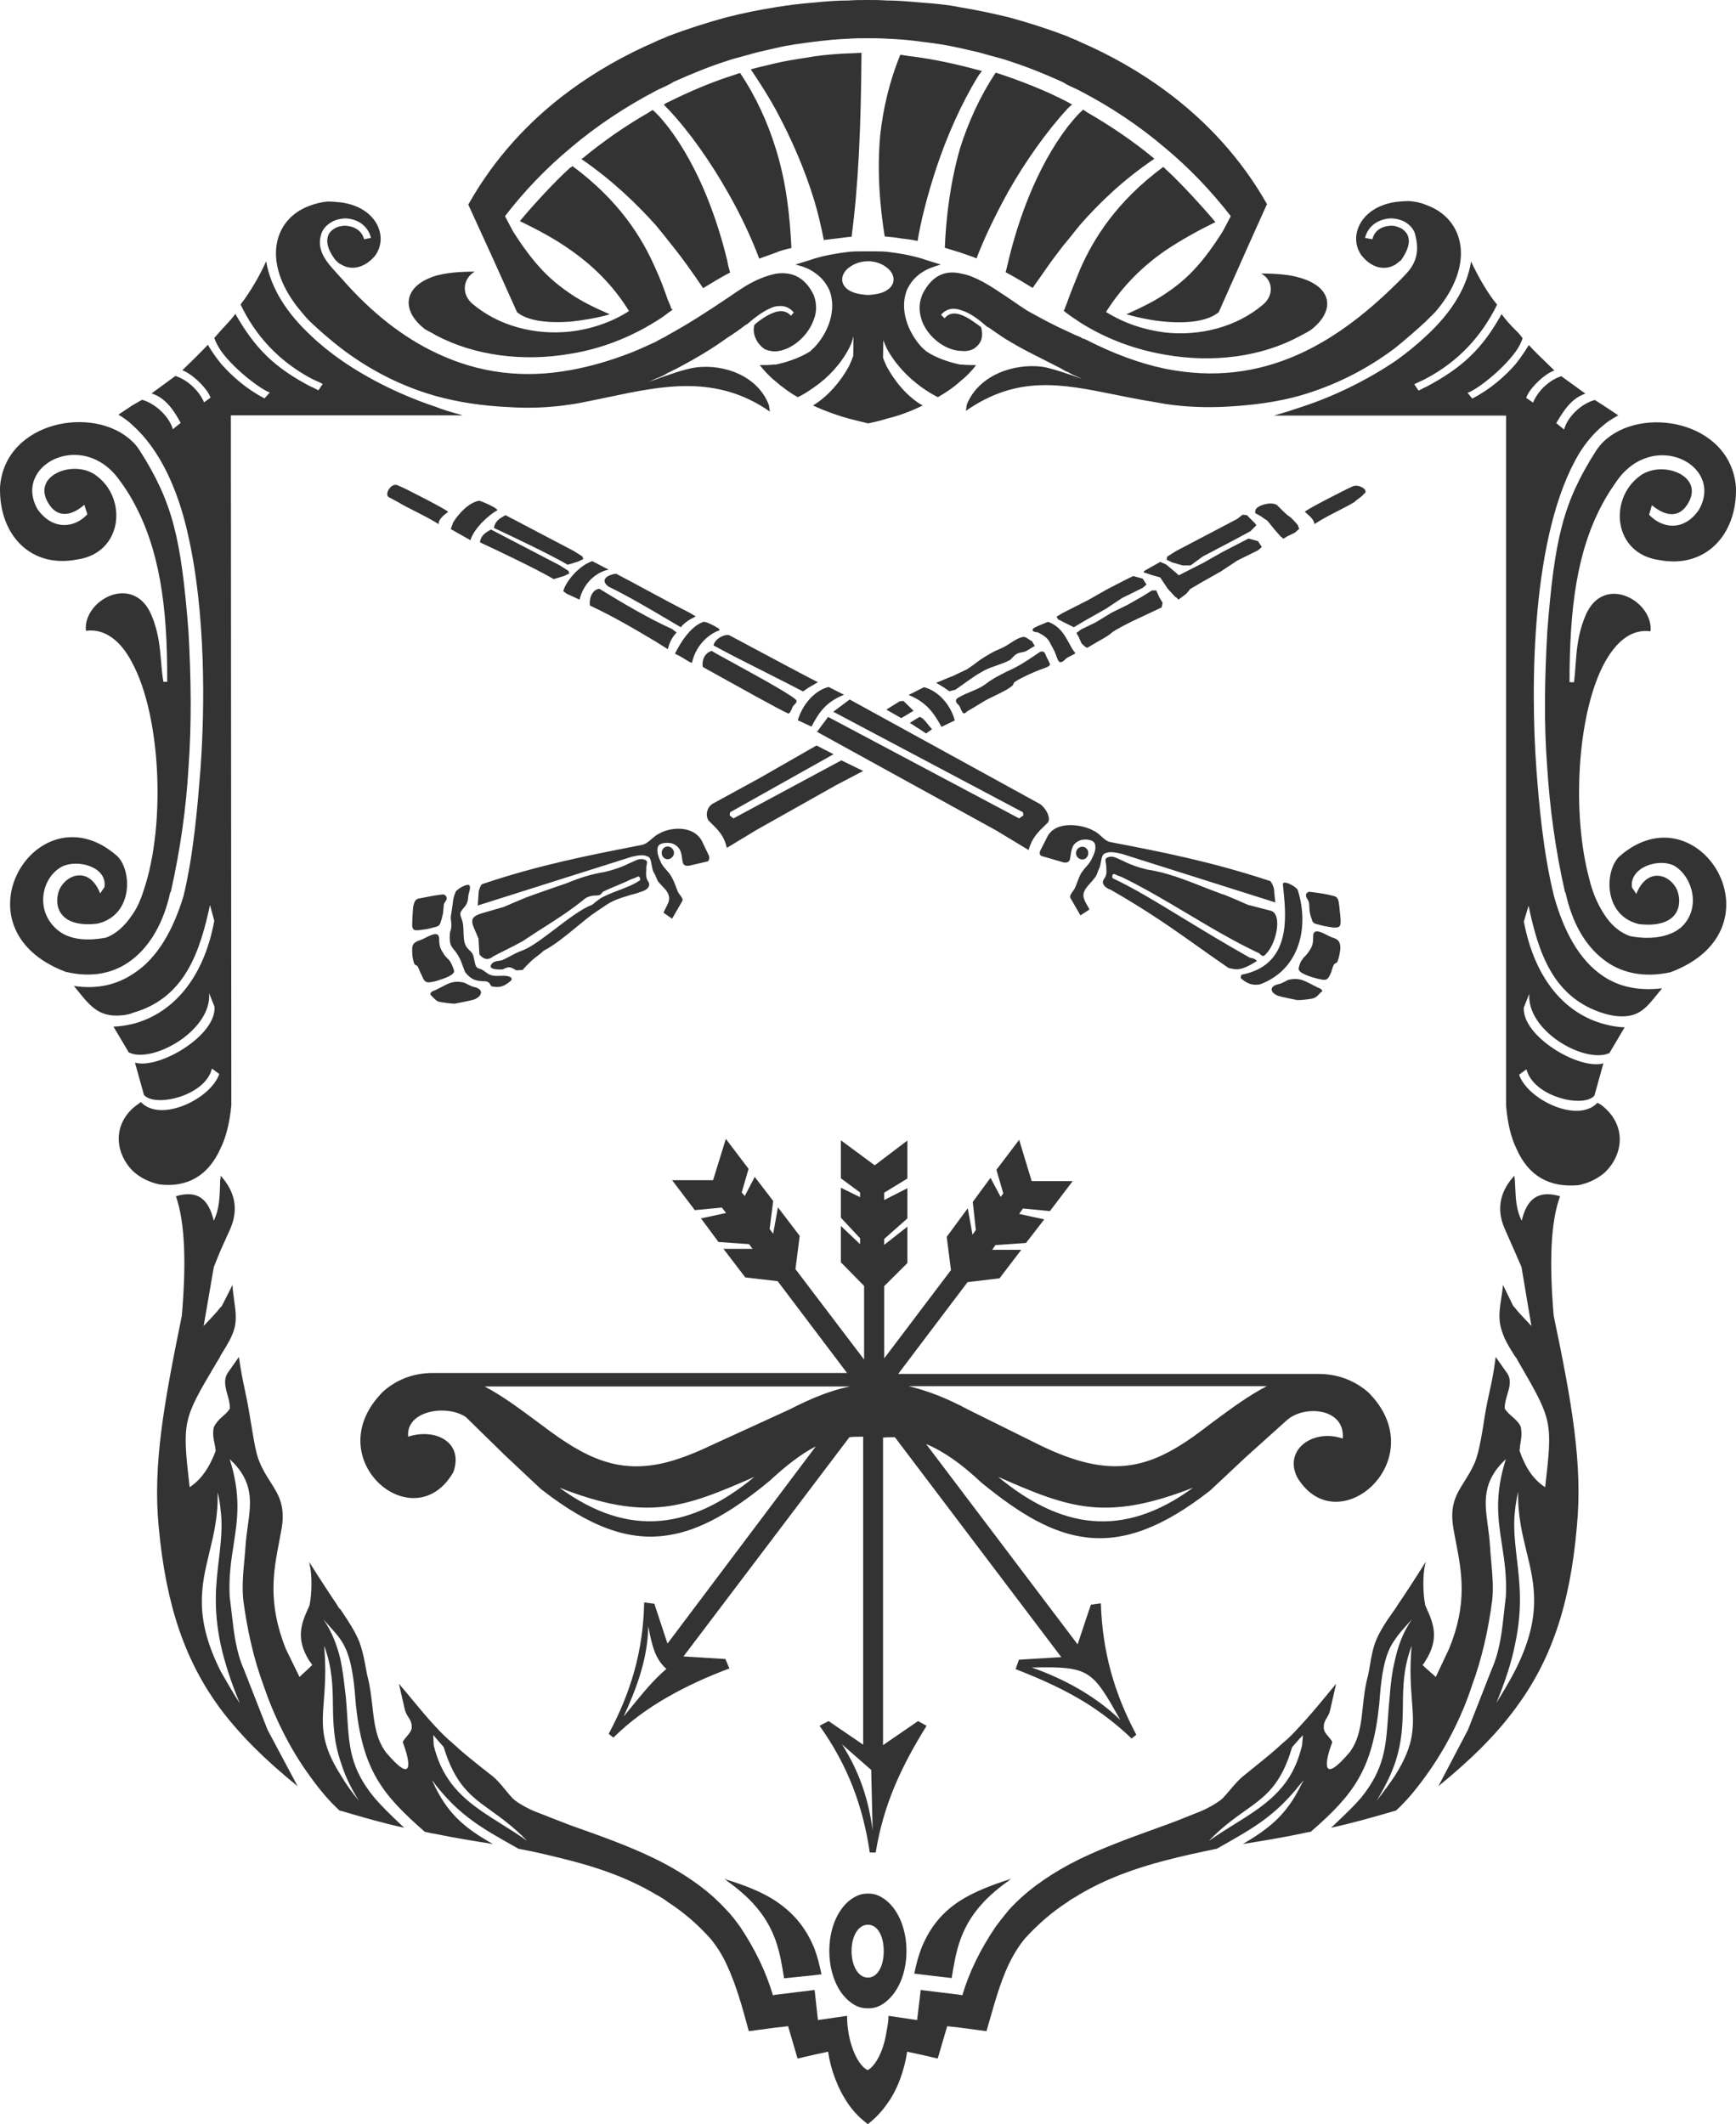 <svg width="76" height="93" viewBox="0 0 76 93" fill="none" xmlns="http://www.w3.org/2000/svg">
<path fill-rule="evenodd" clip-rule="evenodd" d="M49.042 75.301C47.965 74.257 46.566 73.493 45.166 73.007C47.685 72.956 47.809 73.09 49.042 75.301ZM59.893 60.95C59.24 60.392 58.494 60.154 57.717 60.154H57.696H57.654H39.321L42.358 56.135L43.757 55.969L44.71 54.719H43.436L43.581 54.513L44.918 54.42L45.716 53.386L44.617 53.149L44.783 52.911L45.964 53.025L46.959 51.713H45.166L44.617 49.904L43.622 51.217L43.923 52.25L43.809 52.405L43.363 51.568L42.586 52.622L42.721 53.851L42.575 54.058L42.368 52.901L41.446 54.151L41.632 55.608L38.71 59.472V56.31L39.725 55.298V53.707L38.71 54.502V54.244L39.725 53.345V52.023L38.71 52.539V52.219L39.725 51.599V49.935L38.295 51.02L36.813 49.925V51.589L37.653 52.209V52.415L36.813 52.002V53.314L37.653 54.213V54.471L36.813 53.676V55.267L37.829 56.3V59.524L34.824 55.566L35.01 54.11L34.057 52.859L33.849 54.017L33.694 53.81L33.849 52.581L33.041 51.527L32.606 52.364L32.471 52.209L32.772 51.175L31.777 49.863L31.217 51.671H29.424L30.419 52.983L31.601 52.87L31.787 53.107L30.689 53.345L31.455 54.378L32.792 54.471L32.948 54.678H31.673L32.627 55.928L34.046 56.093L37.083 60.113H19.061C18.263 60.092 17.465 60.319 16.791 60.908C13.837 63.822 18.107 67.48 19.848 64.452C20.315 63.14 19.05 62.51 17.869 62.902C17.755 61.766 19.548 61.466 20.398 62.045L22.097 63.708L23.672 65.186C25.807 66.86 27.528 67.48 29.217 67.221C30.647 67.014 32.067 66.178 33.694 64.835C34.419 64.163 35.072 63.657 35.715 63.326L29.227 71.953L29.206 71.912L28.647 70.218L28.201 70.156C28.16 72.284 27.621 74.092 26.647 75.911L26.854 76.076C27.6 75.342 28.388 74.784 29.196 74.319C30.036 73.834 30.937 73.421 31.932 73.049L31.756 72.635L29.922 72.522L37.187 62.923C37.373 62.902 37.58 62.902 37.788 62.902V76.386L36.275 75.353L35.881 75.559C37.114 77.295 37.777 79.062 38.078 81.108H38.337C38.679 79 39.456 77.347 40.565 75.559L40.192 75.353L38.658 76.406V62.944C38.824 62.923 39 62.923 39.176 62.923L46.462 72.553L44.607 72.666L44.462 73.079C45.581 73.513 46.617 73.978 47.592 74.588C48.265 75.022 48.908 75.508 49.54 76.117L49.747 75.952C48.773 74.123 48.265 72.315 48.193 70.197L47.757 70.259L47.592 70.745L47.177 71.995L40.544 63.223C41.311 63.543 42.078 64.08 42.959 64.907C44.659 66.302 46.099 67.149 47.592 67.314C49.219 67.5 50.908 66.88 52.98 65.258L54.556 63.781L56.349 62.169C57.126 61.497 58.898 61.652 58.784 62.985C57.509 62.541 56.193 63.45 56.784 64.669C58.546 67.635 62.836 63.874 59.893 60.95ZM42.379 61.714L45.55 63.285C46.317 63.657 46.99 63.905 47.612 64.049C49.633 64.514 51.063 63.843 52.929 62.386L53.128 62.238C53.9 61.667 54.666 61.1 55.457 60.691H39.777C40.617 60.888 41.477 61.228 42.379 61.714ZM33.953 83.226C33.352 82.833 32.637 82.554 31.839 82.306C31.829 82.301 31.821 82.296 31.812 82.292C31.786 82.277 31.765 82.265 31.725 82.265C31.766 82.285 31.787 82.306 31.839 82.358C33.041 83.215 33.632 84.052 33.953 84.951C34.14 85.468 34.233 86.026 34.326 86.615L35.642 86.48L35.964 86.439C35.87 86.005 35.777 85.623 35.642 85.282C35.248 84.331 34.678 83.711 33.953 83.226ZM33.953 11.066C34.16 10.973 34.409 10.911 34.647 10.859C34.585 9.547 34.44 8.018 33.953 6.478C33.611 5.383 33.114 4.257 32.398 3.193C32.336 3.213 32.274 3.235 32.212 3.257C32.088 3.301 31.963 3.344 31.839 3.379C30.958 3.678 30.098 4.05 29.248 4.474C29.186 4.495 29.124 4.536 29.061 4.587L29.248 4.773C30.201 5.786 31.103 7.088 31.839 8.379C32.44 9.423 32.917 10.466 33.238 11.324C33.406 11.266 33.579 11.203 33.746 11.141L33.747 11.141C33.817 11.115 33.886 11.09 33.953 11.066ZM18.605 14.413C18.675 14.456 18.748 14.493 18.819 14.531C18.906 14.576 18.992 14.621 19.071 14.672C20.76 15.571 22.895 15.85 24.978 15.488C26.274 15.281 27.548 14.796 28.709 14.072C28.896 13.959 29.082 13.835 29.248 13.7C29.31 13.659 29.383 13.607 29.455 13.546L29.393 13.525C29.352 13.39 29.3 13.267 29.238 13.132L29.234 13.121C29.09 12.711 28.935 12.27 28.699 11.758C28.118 10.425 27.123 8.793 25.051 7.264V7.284C25.037 7.298 25.014 7.312 24.991 7.326C24.979 7.332 24.968 7.339 24.957 7.346C24.305 7.925 23.268 9.061 22.76 9.681C23.527 10.053 24.273 10.446 24.957 10.931C25.952 11.624 26.833 12.481 27.538 13.618C26.792 14.103 25.88 14.413 24.957 14.517C23.424 14.682 21.828 14.279 20.667 13.287C20.201 12.874 20.252 12.213 20.781 11.892C20.066 11.892 19.485 11.954 19.061 12.078C17.599 12.543 17.579 13.628 18.605 14.413ZM5.764 42.031C6.583 41.411 7.174 40.368 7.453 39.066H7.474C7.909 37.123 8.148 35.367 8.251 33.631C8.396 31.637 8.365 29.695 8.251 27.639C7.93 23.557 7.557 21.987 6.117 19.724C6.013 19.569 5.909 19.424 5.774 19.311C4.106 17.72 0.23 18.433 0.002 21.305C-0.06 23.413 1.339 24.89 3.37 24.498C5.37 24.219 5.598 21.832 4.21 20.819C3.215 20.065 1.194 20.861 2.23 22.194C2.769 22.845 3.484 22.287 3.691 22.101L3.826 22.514C3.308 23.092 2.344 23.268 1.65 22.307C0.531 20.365 3.619 18.763 5.225 21.016C5.433 21.295 5.619 21.574 5.785 21.873C6.987 24.002 7.339 26.564 7.319 29.85H7.153C7.102 29.565 7.078 29.274 7.053 28.975C7.001 28.353 6.946 27.693 6.645 26.967C6.438 26.45 6.127 26.171 5.785 26.047C4.831 25.706 3.65 26.647 3.764 27.618C4.603 27.504 5.298 28.073 5.785 29.013C7.06 31.379 7.246 36.132 6.303 38.942C6.168 39.376 6.003 39.758 5.785 40.058C5.464 40.544 5.07 40.895 4.645 41.05C3.671 41.236 2.956 41.091 2.51 40.709C1.515 39.872 1.816 38.415 2.717 37.94C3.412 37.599 4.707 37.96 4.572 38.839L4.386 39.118C3.919 37.919 2.904 38.26 2.593 38.963C2.334 39.634 2.572 40.636 4.261 40.44C5.878 40.068 5.774 38.033 5.101 37.454C1.65 34.468 -2.164 40.647 2.873 42.548C4.033 42.827 5.008 42.61 5.764 42.031ZM29.248 5.559L29.197 5.494C29.046 5.306 28.886 5.106 28.709 4.939C28.668 4.897 28.616 4.846 28.574 4.815C28.551 4.83 28.53 4.843 28.509 4.855C28.472 4.876 28.437 4.896 28.398 4.928C27.383 5.507 26.419 6.179 25.517 6.923C25.496 6.923 25.476 6.943 25.455 6.964C26.833 7.914 27.87 8.927 28.709 9.857C28.785 9.953 28.86 10.044 28.934 10.133C29.043 10.265 29.149 10.393 29.248 10.528C29.87 11.283 30.367 12.006 30.782 12.616L30.861 12.568C31.181 12.374 31.523 12.167 31.839 11.996C31.853 11.989 31.868 11.982 31.883 11.975C31.913 11.961 31.942 11.947 31.963 11.934C31.955 11.902 31.946 11.87 31.937 11.838C31.901 11.71 31.864 11.573 31.839 11.417C31.435 9.733 30.637 7.367 29.248 5.559ZM13.589 14.093C14.024 14.506 14.47 14.889 14.936 15.25C16.211 16.221 17.589 16.914 19.071 17.337C20.087 17.616 21.133 17.771 22.263 17.823C23.165 17.885 24.097 17.844 24.978 17.709C25.242 17.673 25.496 17.621 25.753 17.568C25.86 17.546 25.968 17.524 26.077 17.503C26.272 17.463 26.467 17.422 26.663 17.381C29.002 16.888 31.371 16.389 33.704 18.019L33.663 17.74C33.176 16.449 31.694 15.932 30.471 16.087C30.003 16.141 29.167 16.444 28.596 16.652C28.509 16.683 28.429 16.712 28.357 16.738C28.433 16.711 28.509 16.674 28.585 16.637C28.623 16.619 28.661 16.6 28.699 16.583C28.864 16.521 29.072 16.439 29.238 16.325C29.294 16.304 29.345 16.276 29.399 16.247C29.454 16.217 29.512 16.186 29.58 16.16C30.502 15.674 31.155 15.281 31.828 14.796C32.088 14.63 32.347 14.455 32.627 14.238C32.627 14.238 32.668 14.217 32.73 14.176C33.072 13.876 33.538 13.525 33.932 13.421C34.233 13.36 34.513 13.401 34.751 13.68L34.627 13.825C34.45 13.618 34.212 13.587 33.953 13.659C33.653 13.752 33.3 13.979 33.031 14.217C32.917 14.558 33.093 15.033 33.487 15.292C33.642 15.354 33.787 15.385 33.953 15.385C34.647 15.343 35.394 14.713 35.642 13.948C35.756 13.649 35.756 13.297 35.642 12.977V12.957C35.3 12.213 34.741 11.861 33.953 11.985C33.538 12.078 33.093 12.244 32.575 12.564C32.316 12.729 32.088 12.884 31.849 13.05C30.989 13.628 30.129 14.186 29.258 14.661C29.175 14.718 29.082 14.765 28.989 14.811C28.896 14.858 28.802 14.904 28.719 14.961C28.609 15.01 28.499 15.06 28.39 15.11C28.13 15.228 27.873 15.345 27.61 15.447C26.73 15.788 25.849 16.046 24.989 16.201C22.968 16.573 20.999 16.366 19.081 15.447C17.662 14.775 16.273 13.711 14.946 12.182C14.905 12.14 14.853 12.089 14.822 12.047C14.787 12.008 14.75 11.968 14.713 11.927C14.318 11.491 13.864 10.992 14.045 10.312C14.107 10.033 14.304 9.847 14.532 9.712C14.646 9.65 14.791 9.599 14.946 9.578C15.06 9.557 15.153 9.557 15.288 9.578C15.703 9.64 16.107 9.898 16.242 10.415L15.941 10.477C15.838 10.105 15.547 9.94 15.247 9.898C15.133 9.878 15.04 9.878 14.946 9.898C14.832 9.919 14.76 9.94 14.666 9.991C14.511 10.084 14.387 10.198 14.345 10.384C14.283 10.642 14.366 10.983 14.718 11.427V11.407C14.78 11.5 14.874 11.551 14.957 11.593C15.402 11.851 15.972 11.727 16.418 11.2C17.019 10.384 16.511 9.092 14.957 8.865C14.77 8.844 14.542 8.824 14.335 8.824C14.076 8.844 13.817 8.917 13.609 8.989C11.92 9.568 11.412 11.582 13.216 13.68C13.234 13.701 13.253 13.724 13.271 13.746C13.37 13.863 13.476 13.989 13.589 14.093ZM36.653 10.437C36.825 10.415 36.995 10.393 37.166 10.373H37.28C37.58 8.111 37.694 5.559 37.715 2.314H37.694C37.606 2.314 37.521 2.32 37.435 2.325C37.35 2.33 37.264 2.335 37.176 2.335C36.658 2.356 36.14 2.397 35.642 2.469C35.5 2.493 35.357 2.515 35.214 2.538C34.797 2.603 34.378 2.669 33.953 2.769C33.807 2.806 33.665 2.839 33.526 2.871C33.312 2.922 33.104 2.971 32.896 3.027L32.875 3.048C33.269 3.627 33.632 4.205 33.953 4.784C34.689 6.148 35.248 7.47 35.642 8.762C35.829 9.371 35.953 9.95 36.067 10.508C36.265 10.486 36.46 10.461 36.653 10.437ZM9.661 50.266C9.899 49.781 10.055 49.15 10.127 48.396L10.107 18.185H20.263C20.18 18.161 20.097 18.138 20.015 18.115C19.706 18.029 19.4 17.943 19.081 17.813C17.703 17.358 16.211 16.655 14.946 15.777C14.459 15.436 13.993 15.064 13.599 14.682C12.583 13.732 11.858 12.647 11.651 11.438C11.412 11.996 10.936 12.822 10.531 13.329C11.184 14.703 12.2 15.798 13.589 16.552C13.671 16.599 13.765 16.64 13.858 16.681C13.951 16.723 14.045 16.764 14.127 16.811L13.941 17.089C13.888 17.065 13.839 17.039 13.794 17.014C13.724 16.977 13.662 16.943 13.599 16.924C12.003 16.087 11.164 15.25 10.303 13.742C10.173 13.929 10.004 14.11 9.826 14.299C9.778 14.351 9.73 14.402 9.682 14.455C9.632 14.515 9.583 14.569 9.531 14.627C9.484 14.678 9.435 14.732 9.381 14.796C9.443 14.982 9.557 15.188 9.682 15.374C10.335 16.273 11.557 17.131 11.816 17.182L11.578 17.441C10.78 17.027 10.158 16.47 9.682 15.932C9.443 15.633 9.246 15.354 9.101 15.095C8.78 15.436 8.293 15.912 7.982 16.211C8.448 16.377 9.122 17.069 9.215 17.41L8.935 17.616C8.728 17.131 8.241 16.645 7.681 16.459L6.635 17.224C7.288 17.43 7.65 18.04 7.909 18.515L7.567 18.794C7.412 18.236 6.79 17.658 6.22 17.503L5.806 17.74L5.184 18.154C5.391 18.278 5.619 18.433 5.806 18.619C6.966 19.652 7.775 21.367 8.22 23.361C9.018 26.822 8.966 31.038 8.78 33.631L8.764 33.834C8.65 35.256 8.478 37.399 8.034 39.231C7.598 40.667 6.914 41.959 5.806 42.651C5.111 43.106 4.272 43.323 3.235 43.168C3.299 43.245 3.36 43.32 3.419 43.393C3.985 44.094 4.384 44.589 5.464 44.439C5.588 44.418 5.702 44.397 5.806 44.346C8.127 43.695 8.759 41.618 9.194 39.624L9.381 40.316C8.894 42.961 7.464 44.408 5.806 44.831C5.526 44.893 5.246 44.945 4.966 44.945L5.64 46.081C5.671 46.092 5.699 46.102 5.728 46.112C5.756 46.123 5.785 46.133 5.816 46.144C6.977 46.422 9.288 45.007 9.153 43.478L9.391 44.077C9.485 45.327 6.977 46.825 5.909 46.526L6.303 47.941C6.79 48.499 8.998 47.983 9.277 46.784L9.599 47.022C9.226 48.117 7.028 49.171 6.168 48.251C6.128 48.281 6.09 48.309 6.052 48.336C5.972 48.393 5.897 48.447 5.826 48.51C4.904 49.346 5.08 50.545 5.826 51.279C6.127 51.558 6.541 51.764 6.987 51.857C8.21 52.002 9.132 51.465 9.661 50.266ZM21.62 11.407L22.636 13.669C23.082 14.041 23.931 14.155 24.978 14.083C25.517 14.021 26.077 13.938 26.698 13.762C26.004 13.463 25.445 13.184 24.978 12.864C24.004 12.213 23.31 11.469 22.45 10.115L22.108 9.464C22.947 8.369 23.921 7.357 24.978 6.478C26.118 5.507 27.393 4.67 28.709 3.978C28.792 3.931 28.885 3.89 28.979 3.849C29.072 3.807 29.165 3.766 29.248 3.72C29.341 3.678 29.424 3.627 29.486 3.585C30.253 3.244 31.041 2.914 31.828 2.666C32.038 2.591 32.253 2.535 32.465 2.479C32.579 2.449 32.691 2.419 32.803 2.387C33.056 2.31 33.314 2.251 33.574 2.193C33.696 2.165 33.819 2.138 33.943 2.108C34.502 1.973 35.062 1.901 35.632 1.829C36.119 1.767 36.648 1.715 37.166 1.694C37.446 1.674 37.725 1.674 38.005 1.674C38.264 1.674 38.544 1.674 38.824 1.694C39.342 1.715 39.86 1.756 40.358 1.829C40.917 1.891 41.508 1.984 42.047 2.108C42.159 2.134 42.271 2.159 42.382 2.184C42.658 2.245 42.928 2.306 43.187 2.387C43.298 2.419 43.411 2.449 43.524 2.479C43.737 2.535 43.951 2.591 44.161 2.666C44.959 2.924 45.757 3.244 46.503 3.585C46.55 3.606 46.586 3.629 46.623 3.652C46.659 3.676 46.695 3.699 46.742 3.72C46.823 3.763 46.91 3.801 46.995 3.84C47.094 3.884 47.192 3.928 47.281 3.978C48.617 4.67 49.871 5.507 51.011 6.478C52.069 7.357 53.032 8.369 53.882 9.464L53.54 10.115C52.68 11.479 51.986 12.223 51.011 12.864C50.545 13.184 49.975 13.463 49.312 13.762C49.913 13.928 50.493 14.041 51.011 14.083C52.069 14.176 52.908 14.041 53.354 13.669L54.359 11.407L54.732 10.57L55.457 8.958H55.478C54.359 6.964 52.804 5.28 51.001 3.957C49.861 3.12 48.607 2.407 47.27 1.829C47.187 1.782 47.094 1.746 47.001 1.71C46.907 1.674 46.814 1.638 46.731 1.591C45.892 1.271 45.032 0.992 44.151 0.754C43.456 0.589 42.752 0.434 42.037 0.32C41.498 0.207 40.917 0.155 40.347 0.114L40.161 0.098C39.729 0.06 39.275 0.021 38.813 0.021C38.534 7.78722e-08 38.254 0 37.995 0C37.715 0 37.435 7.78722e-08 37.155 0.021C36.637 0.021 36.119 0.062 35.622 0.114C35.062 0.155 34.502 0.227 33.932 0.32C33.217 0.434 32.513 0.579 31.818 0.754C30.937 0.992 30.077 1.271 29.227 1.591C29.144 1.638 29.051 1.674 28.958 1.71C28.864 1.746 28.771 1.782 28.688 1.829C27.351 2.407 26.098 3.12 24.957 3.957C23.144 5.29 21.62 6.964 20.501 8.958L21.237 10.57L21.62 11.407ZM44.151 3.368C44.089 3.348 44.026 3.326 43.964 3.304C43.84 3.26 43.715 3.217 43.591 3.182C42.876 4.257 42.389 5.373 42.037 6.468C41.591 8.018 41.415 9.547 41.363 10.849C41.57 10.911 41.809 10.983 42.037 11.055C42.123 11.086 42.207 11.115 42.29 11.143C42.456 11.199 42.613 11.252 42.752 11.314C43.073 10.456 43.57 9.423 44.151 8.369C44.887 7.078 45.799 5.776 46.731 4.763C46.794 4.701 46.866 4.629 46.939 4.577C46.888 4.555 46.846 4.529 46.81 4.507C46.781 4.489 46.755 4.473 46.731 4.463C45.902 4.03 45.032 3.678 44.151 3.368ZM44.151 11.407C44.13 11.5 44.107 11.593 44.085 11.681C44.063 11.768 44.042 11.851 44.026 11.923C44.04 11.93 44.055 11.937 44.07 11.944C44.1 11.958 44.13 11.972 44.151 11.985C44.467 12.157 44.809 12.364 45.129 12.557L45.208 12.605C45.335 12.43 45.465 12.244 45.6 12.049C45.929 11.576 46.294 11.052 46.742 10.518C46.836 10.407 46.928 10.291 47.022 10.17C47.105 10.065 47.189 9.957 47.281 9.847C48.12 8.896 49.156 7.883 50.535 6.954L50.493 6.912C49.592 6.168 48.597 5.497 47.592 4.918C47.573 4.9 47.549 4.886 47.524 4.871C47.492 4.853 47.459 4.833 47.436 4.804H47.415C47.374 4.846 47.322 4.897 47.281 4.928C47.094 5.114 46.907 5.342 46.742 5.548C45.353 7.367 44.555 9.712 44.151 11.407ZM55.302 13.329C54.141 14.32 52.545 14.723 51.011 14.558C50.089 14.444 49.198 14.145 48.421 13.659C49.136 12.523 50.017 11.665 51.011 10.973C51.706 10.508 52.452 10.095 53.209 9.723C52.69 9.103 51.654 7.966 51.011 7.388L50.949 7.326C50.929 7.326 50.929 7.305 50.929 7.305C48.866 8.834 47.871 10.456 47.281 11.799L47.177 12.058C47.011 12.469 46.862 12.839 46.742 13.174C46.721 13.241 46.695 13.305 46.669 13.37C46.643 13.434 46.617 13.499 46.597 13.566L46.555 13.587C46.617 13.649 46.679 13.7 46.742 13.742C46.865 13.836 46.998 13.925 47.124 14.008C47.178 14.044 47.231 14.08 47.281 14.114C48.441 14.847 49.716 15.312 51.011 15.529C53.105 15.901 55.24 15.622 56.908 14.713L56.998 14.666C57.135 14.594 57.255 14.531 57.375 14.455C58.432 13.659 58.39 12.585 56.908 12.161C56.483 12.027 55.893 11.975 55.209 11.975C55.727 12.244 55.789 12.915 55.302 13.329ZM61.075 11.593C61.137 11.551 61.23 11.479 61.313 11.407V11.427C61.634 10.983 61.727 10.632 61.655 10.384C61.613 10.219 61.489 10.084 61.334 9.991C61.275 9.965 61.221 9.948 61.168 9.93C61.136 9.92 61.105 9.91 61.075 9.898C60.971 9.878 60.867 9.878 60.753 9.898C60.453 9.94 60.173 10.105 60.08 10.477L59.758 10.415C59.893 9.898 60.297 9.65 60.712 9.578C60.846 9.557 60.95 9.557 61.085 9.578C61.22 9.599 61.365 9.64 61.499 9.712C61.707 9.836 61.914 10.033 61.966 10.312C62.152 11.066 61.966 11.562 61.541 12.006L61.526 12.022C61.376 12.181 61.235 12.331 61.085 12.471C59.686 13.845 58.328 14.837 56.929 15.478C55.012 16.356 53.074 16.552 51.032 16.149C49.892 15.912 48.721 15.478 47.519 14.858C47.508 14.854 47.496 14.85 47.483 14.846C47.425 14.829 47.354 14.807 47.312 14.765C47.146 14.703 46.939 14.61 46.773 14.527C46.192 14.269 45.633 13.969 44.98 13.607C44.773 13.473 44.493 13.287 44.182 13.07C44.12 13.029 44.058 12.988 43.995 12.945C43.389 12.539 42.715 12.087 42.068 11.975C41.415 11.83 40.814 12.016 40.378 12.895C40.378 12.905 40.373 12.915 40.368 12.926C40.363 12.936 40.358 12.946 40.358 12.957C40.202 13.349 40.244 13.721 40.378 14.093C40.658 14.785 41.394 15.343 42.068 15.364C42.254 15.385 42.462 15.364 42.627 15.271C43.021 15.013 43.042 14.672 42.949 14.32L42.914 14.295C42.644 14.095 42.356 13.882 42.068 13.783C41.809 13.69 41.55 13.69 41.353 13.938L41.197 13.783C41.435 13.504 41.757 13.463 42.057 13.576C42.472 13.69 42.876 14.01 43.218 14.31C43.28 14.331 43.332 14.372 43.332 14.372C43.402 14.42 43.471 14.469 43.539 14.516C43.762 14.672 43.973 14.819 44.172 14.93C44.632 15.212 45.087 15.442 45.627 15.713C45.877 15.839 46.146 15.975 46.441 16.128C46.475 16.147 46.507 16.166 46.539 16.185C46.612 16.23 46.682 16.272 46.762 16.294C46.902 16.384 47.055 16.448 47.195 16.507C47.231 16.522 47.267 16.537 47.301 16.552L47.364 16.583C46.804 16.387 46.037 16.118 45.622 16.056C44.368 15.901 42.845 16.428 42.327 17.709L42.285 17.988C44.548 16.415 46.481 16.807 48.806 17.278C49.366 17.391 49.95 17.51 50.566 17.606C50.644 17.622 50.721 17.634 50.799 17.647C50.877 17.66 50.955 17.673 51.032 17.689C51.934 17.823 52.846 17.854 53.747 17.802C54.867 17.74 55.944 17.596 56.929 17.317C58.411 16.883 59.8 16.201 61.085 15.23C61.541 14.858 61.986 14.475 62.422 14.072L62.836 13.659C64.629 11.572 64.111 9.557 62.422 8.968C62.215 8.875 61.955 8.824 61.686 8.803C61.479 8.803 61.251 8.824 61.085 8.844C59.53 9.082 59.023 10.373 59.603 11.179C60.038 11.727 60.598 11.861 61.075 11.593ZM41.663 86.604C41.757 86.026 41.85 85.468 42.037 84.941C42.358 84.042 42.938 83.205 44.151 82.347C44.192 82.306 44.213 82.285 44.265 82.254C44.25 82.254 44.223 82.266 44.19 82.28L44.177 82.285L44.167 82.289L44.151 82.296C43.353 82.554 42.638 82.833 42.037 83.215C41.311 83.68 40.741 84.311 40.347 85.272C40.223 85.592 40.109 85.984 40.026 86.408L40.347 86.449L41.663 86.604ZM70.194 42.744C69.117 42.031 68.453 40.73 68.039 39.262C67.552 37.32 67.365 35.078 67.261 33.662C67.002 30.077 67.023 23.371 69.137 19.848C69.438 19.363 69.79 18.949 70.194 18.619C70.381 18.453 70.609 18.319 70.847 18.185L70.194 17.751L69.821 17.513C69.241 17.658 68.619 18.247 68.474 18.805L68.132 18.526L68.168 18.465C68.442 18.009 68.782 17.442 69.407 17.234L68.35 16.47C67.79 16.655 67.313 17.141 67.116 17.627L66.816 17.42C66.909 17.079 67.562 16.387 68.049 16.221C67.956 16.129 67.843 16.02 67.722 15.903C67.453 15.644 67.144 15.348 66.93 15.106C66.774 15.364 66.588 15.643 66.35 15.943C65.883 16.48 65.251 17.038 64.453 17.451L64.246 17.193C64.505 17.151 65.707 16.294 66.36 15.385C66.495 15.199 66.598 14.992 66.66 14.806C66.557 14.672 66.474 14.568 66.36 14.465C66.121 14.227 65.914 14 65.738 13.752C64.899 15.261 64.038 16.087 62.443 16.934C62.386 16.955 62.335 16.983 62.281 17.012C62.226 17.042 62.169 17.074 62.1 17.1L61.914 16.821C61.99 16.783 62.066 16.748 62.141 16.715C62.249 16.666 62.355 16.618 62.453 16.562C63.852 15.819 64.868 14.713 65.541 13.339C65.106 12.822 64.66 12.006 64.401 11.448C64.215 12.647 63.479 13.742 62.453 14.692C62.038 15.085 61.593 15.447 61.116 15.788C59.821 16.666 58.339 17.379 56.96 17.823C56.546 17.968 56.162 18.081 55.779 18.195H65.935V48.406C65.997 49.16 66.142 49.781 66.381 50.276C66.899 51.475 67.821 52.012 69.117 51.888C69.552 51.795 69.935 51.609 70.236 51.351C71.034 50.617 71.231 49.357 70.236 48.489C70.143 48.396 70.049 48.344 69.935 48.282C69.075 49.202 66.878 48.148 66.505 47.053L66.826 46.815C67.127 48.014 69.303 48.53 69.801 47.972L70.194 46.557C69.117 46.856 66.619 45.358 66.712 44.108L66.951 43.509C66.837 45.038 69.065 46.402 70.246 46.175C70.277 46.164 70.314 46.154 70.35 46.144C70.386 46.133 70.422 46.123 70.454 46.112L71.127 44.976C70.827 44.976 70.526 44.914 70.246 44.842C68.598 44.408 67.21 42.972 66.712 40.347L66.919 39.655C67.334 41.628 67.956 43.695 70.236 44.377C70.322 44.405 70.412 44.424 70.504 44.443C70.546 44.451 70.588 44.46 70.63 44.47C71.675 44.616 72.015 44.196 72.546 43.539C72.615 43.453 72.687 43.364 72.765 43.271C71.697 43.395 70.858 43.188 70.194 42.744ZM68.298 52.374C67.863 53.552 67.832 55.401 68.018 57.602C68.816 61.404 69.293 64.121 69.034 66.829C68.733 70.331 67.873 72.749 66.339 74.805C65.458 76.004 64.339 77.088 62.971 78.204L64.266 75.735L65.303 73.09C65.662 72.29 65.759 71.397 65.853 70.523C65.876 70.313 65.898 70.104 65.925 69.897C65.968 69.024 65.859 68.315 65.753 67.629C65.581 66.521 65.419 65.472 65.925 63.884C64.873 64.867 64.995 65.767 65.135 66.805C65.173 67.087 65.213 67.379 65.23 67.686C65.243 67.925 65.265 68.167 65.287 68.409C65.338 68.971 65.389 69.537 65.323 70.094C65.158 71.344 64.878 72.615 64.443 73.793C64.018 75.105 63.303 76.541 62.422 77.75C62.007 78.328 61.582 78.845 61.106 79.279H61.085C60.048 79.579 59.136 79.837 58.276 80.023C58.387 79.915 58.5 79.808 58.613 79.7C58.954 79.375 59.299 79.047 59.603 78.69C60.602 77.436 60.671 76.496 60.766 75.175C60.786 74.908 60.806 74.624 60.836 74.319C60.878 73.741 60.94 73.204 61.075 72.656C61.209 72.057 61.416 71.478 61.81 70.9C61.737 70.982 61.668 71.059 61.602 71.132C61.397 71.359 61.224 71.551 61.075 71.778C60.701 72.294 60.494 72.956 60.38 74.629C60.08 77.491 59.261 78.566 57.385 80.198C57.262 80.214 57.144 80.24 57.033 80.266C56.994 80.275 56.956 80.283 56.919 80.291C56.121 80.457 55.302 80.591 54.411 80.736C55.551 80.064 56.286 79.486 56.919 78.235C56.939 78.178 56.968 78.132 56.996 78.085C57.025 78.039 57.053 77.993 57.074 77.936C57.048 77.975 57.009 78.018 56.974 78.058C56.953 78.081 56.934 78.103 56.919 78.122C55.831 79.497 54.881 80.033 53.402 80.868L53.271 80.942C52.514 81.097 51.737 81.263 51.001 81.459C49.685 81.8 48.431 82.254 47.27 82.936C47.203 82.983 47.129 83.025 47.053 83.069C46.943 83.132 46.83 83.198 46.731 83.277C46.058 83.711 45.436 84.249 44.855 84.889C44.576 85.23 44.337 85.633 44.14 86.046C43.79 86.811 43.554 87.643 43.34 88.397C43.288 88.579 43.238 88.758 43.187 88.929L42.026 88.774L41.467 88.712L41.052 90.128L40.337 89.962L39.715 89.828C39.601 90.572 39.321 91.471 38.813 92.142C38.575 92.483 38.295 92.762 37.995 93C37.674 92.762 37.394 92.483 37.155 92.142C36.668 91.45 36.357 90.572 36.254 89.828L35.632 89.962L34.917 90.128L34.502 88.712L33.943 88.774L32.782 88.929L32.749 88.809C32.518 87.955 32.244 86.944 31.828 86.046C31.642 85.633 31.393 85.23 31.113 84.889C30.533 84.238 29.911 83.711 29.238 83.277C29.072 83.143 28.896 83.04 28.699 82.936C27.538 82.244 26.284 81.8 24.968 81.459C24.232 81.273 23.486 81.087 22.698 80.942L22.515 80.839C21.066 80.022 20.125 79.491 19.05 78.122C19.009 78.06 18.957 77.987 18.916 77.936C18.936 77.993 18.959 78.039 18.983 78.085C19.006 78.132 19.029 78.178 19.05 78.235C19.672 79.486 20.398 80.064 21.579 80.736C20.677 80.591 19.859 80.457 19.05 80.291C18.95 80.278 18.854 80.256 18.757 80.234C18.703 80.222 18.649 80.209 18.594 80.198C16.718 78.556 15.879 77.491 15.578 74.629C15.464 72.956 15.257 72.294 14.905 71.778C14.77 71.582 14.617 71.413 14.446 71.225C14.355 71.124 14.259 71.018 14.159 70.9C14.552 71.478 14.76 72.057 14.905 72.656C14.997 73.091 15.049 73.526 15.103 73.989C15.116 74.097 15.129 74.207 15.143 74.319C15.168 74.613 15.185 74.887 15.202 75.146C15.285 76.482 15.344 77.427 16.376 78.69C16.735 79.113 17.154 79.511 17.57 79.906L17.693 80.023C16.832 79.837 15.931 79.579 14.915 79.279H14.874C14.397 78.845 13.972 78.328 13.557 77.75C12.677 76.551 11.982 75.105 11.537 73.793C11.101 72.615 10.822 71.344 10.656 70.094C10.587 69.508 10.642 68.911 10.696 68.319C10.716 68.107 10.735 67.896 10.749 67.686C10.769 67.385 10.809 67.098 10.847 66.82C10.993 65.773 11.12 64.864 10.055 63.884C10.561 65.48 10.398 66.532 10.226 67.639C10.12 68.323 10.011 69.029 10.055 69.897C10.085 70.126 10.112 70.358 10.138 70.591C10.235 71.452 10.334 72.325 10.677 73.09L11.713 75.735L13.029 78.204C11.651 77.088 10.552 76.014 9.64 74.805C8.127 72.749 7.267 70.341 6.946 66.829C6.686 64.121 7.184 61.414 7.961 57.602C8.148 55.411 8.117 53.562 7.702 52.374C8.707 52.074 9.143 52.56 9.36 53.448C9.605 52.922 9.619 52.432 9.637 51.779L9.64 51.661C9.661 51.599 9.661 51.527 9.661 51.475C10.262 52.147 10.459 52.891 10.096 53.769L9.64 54.781L9.36 55.474L8.915 58.057C8.978 57.989 9.04 57.922 9.103 57.856C9.297 57.651 9.486 57.452 9.65 57.24L9.713 57.178L10.179 56.259C10.186 56.477 10.218 56.698 10.249 56.92C10.308 57.33 10.366 57.74 10.272 58.129C10.16 58.532 9.977 58.828 9.776 59.154C9.735 59.221 9.693 59.288 9.65 59.358C9.63 59.42 9.588 59.493 9.536 59.565L9.449 59.713C8.001 62.16 7.968 62.216 8.303 65.113C8.79 64.793 9.163 64.276 9.443 63.522C9.429 63.377 9.405 63.262 9.383 63.156C9.343 62.962 9.31 62.798 9.35 62.53C9.391 62.386 9.505 62.251 9.63 62.117C9.67 62.079 9.711 62.043 9.752 62.008C9.877 61.899 9.994 61.795 10.065 61.663C10.065 61.45 10.009 61.247 9.954 61.051C9.856 60.696 9.763 60.363 10.024 60.03L10.459 59.41C10.548 60.046 10.629 60.426 10.713 60.825C10.785 61.164 10.86 61.518 10.946 62.055C10.97 62.179 10.995 62.336 11.023 62.509C11.104 63.014 11.206 63.654 11.361 64.008C11.503 64.357 11.677 64.63 11.84 64.886C12.189 65.433 12.49 65.906 12.335 66.891C12.301 67.086 12.264 67.281 12.226 67.478C11.973 68.796 11.708 70.177 12.511 72.191L13.112 73.421L13.557 73.007L13.671 72.894C13.653 72.875 13.639 72.851 13.624 72.826C13.606 72.794 13.586 72.762 13.557 72.739C12.905 71.728 13.214 71.038 13.503 70.392C13.521 70.351 13.54 70.31 13.557 70.269V70.249C13.651 69.794 13.671 68.978 13.557 68.492C13.557 68.472 13.553 68.458 13.548 68.442C13.543 68.424 13.537 68.406 13.537 68.378C13.537 68.389 13.542 68.394 13.547 68.399C13.552 68.404 13.557 68.409 13.557 68.42C13.879 68.936 14.438 69.794 14.76 70.269C14.801 70.362 14.853 70.424 14.915 70.476L14.994 70.595C15.271 71.012 15.554 71.439 15.734 71.891C15.884 72.308 15.947 72.651 16.02 73.05C16.038 73.146 16.056 73.245 16.076 73.348C16.203 73.821 16.254 74.278 16.303 74.713C16.386 75.448 16.461 76.122 16.884 76.706C18.086 78.142 18.003 77.243 17.63 76.272C17.669 76.188 17.738 76.106 17.808 76.025C17.909 75.906 18.012 75.787 18.024 75.652C18.037 75.432 17.962 75.313 17.879 75.182C17.822 75.092 17.762 74.996 17.724 74.857L17.465 73.72C17.675 73.962 17.879 74.209 18.082 74.455C18.401 74.84 18.719 75.225 19.061 75.59C19.299 75.849 19.527 76.076 19.796 76.303C20.314 76.784 20.771 77.142 21.298 77.556C21.383 77.622 21.469 77.69 21.558 77.76C21.761 77.923 21.939 78.139 22.118 78.358C22.223 78.485 22.328 78.613 22.439 78.731C22.646 78.938 23.165 79.217 23.476 79.331C23.942 79.516 24.47 79.723 24.957 79.909L25.055 79.944C26.278 80.377 27.537 80.823 28.688 81.387C28.875 81.48 29.061 81.573 29.227 81.666C30.201 82.203 31.082 82.823 31.818 83.639C32.002 83.822 32.169 84.045 32.334 84.266L32.398 84.352C33.072 85.365 33.538 86.346 33.839 87.359L33.932 87.338L35.622 87.131H35.663L35.808 88.444L37.083 88.257C37.083 88.516 37.104 88.743 37.145 88.991C37.28 89.807 37.632 90.469 37.984 90.634C38.306 90.479 38.679 89.818 38.803 88.991L38.811 88.945L38.825 88.87C38.861 88.674 38.897 88.48 38.897 88.257L40.151 88.444L40.306 87.131H40.347L42.037 87.338L42.13 87.359C42.43 86.346 42.907 85.365 43.591 84.352C43.767 84.114 43.964 83.866 44.151 83.639C44.887 82.823 45.767 82.203 46.742 81.666C46.825 81.619 46.918 81.573 47.011 81.526C47.104 81.48 47.198 81.433 47.281 81.387C48.352 80.871 49.506 80.454 50.611 80.054L50.612 80.054L50.627 80.048C50.756 80.002 50.884 79.955 51.011 79.909C51.416 79.764 51.808 79.606 52.182 79.455L52.349 79.388L52.493 79.331C52.794 79.217 53.312 78.938 53.53 78.731C53.634 78.621 53.735 78.501 53.837 78.382C54.029 78.156 54.221 77.929 54.431 77.76C54.63 77.596 54.817 77.445 55 77.297C55.392 76.982 55.763 76.683 56.172 76.303C56.428 76.099 56.654 75.855 56.889 75.6L56.898 75.59C57.327 75.131 57.732 74.641 58.131 74.158C58.252 74.011 58.373 73.865 58.494 73.72L58.235 74.857C58.208 75.005 58.147 75.107 58.089 75.204C58.014 75.33 57.943 75.448 57.955 75.652C57.955 75.797 58.059 75.919 58.161 76.039C58.227 76.116 58.292 76.192 58.328 76.272C57.955 77.243 57.883 78.142 59.095 76.706C59.513 76.136 59.584 75.471 59.661 74.745C59.709 74.3 59.759 73.831 59.893 73.348C59.93 73.173 59.957 73.012 59.984 72.856C60.038 72.532 60.089 72.233 60.214 71.891C60.401 71.406 60.733 70.92 61.054 70.476L61.069 70.453L61.086 70.429C61.12 70.379 61.157 70.324 61.188 70.269C61.51 69.804 62.069 68.936 62.391 68.42C62.411 68.399 62.411 68.399 62.411 68.378C62.411 68.42 62.411 68.44 62.391 68.492C62.277 68.978 62.297 69.804 62.391 70.249V70.269C62.41 70.315 62.431 70.361 62.451 70.407C62.739 71.056 63.039 71.735 62.391 72.739C62.37 72.78 62.328 72.852 62.277 72.894L62.391 73.007L62.857 73.421L63.437 72.191C64.255 70.207 63.991 68.83 63.742 67.534C63.7 67.318 63.659 67.104 63.624 66.891C63.459 65.894 63.757 65.42 64.111 64.858C64.267 64.609 64.434 64.343 64.577 64.008C64.764 63.543 64.919 62.551 64.992 62.055C65.073 61.553 65.148 61.213 65.219 60.891C65.311 60.471 65.397 60.083 65.479 59.41L65.914 60.03C66.194 60.362 66.097 60.69 65.992 61.044C65.933 61.241 65.873 61.445 65.873 61.663C65.956 61.81 66.096 61.932 66.251 62.067L66.308 62.117C66.443 62.251 66.567 62.375 66.588 62.53C66.627 62.789 66.601 62.951 66.571 63.137C66.553 63.248 66.534 63.368 66.526 63.522C66.785 64.276 67.147 64.793 67.645 65.113C67.98 62.227 67.947 62.17 66.531 59.717L66.443 59.565C66.404 59.477 66.355 59.417 66.315 59.367L66.308 59.358L66.281 59.316C66.035 58.923 65.837 58.608 65.707 58.129C65.59 57.705 65.659 57.255 65.728 56.808C65.757 56.624 65.785 56.44 65.8 56.259L66.246 57.178L66.308 57.24C66.442 57.42 66.606 57.591 66.772 57.765C66.863 57.861 66.956 57.957 67.044 58.057L66.609 55.474L66.308 54.781L65.862 53.769C65.489 52.891 65.697 52.126 66.298 51.475C66.298 51.507 66.303 51.543 66.309 51.576C66.314 51.607 66.319 51.636 66.319 51.661C66.325 51.768 66.329 51.871 66.334 51.971C66.361 52.53 66.381 52.974 66.619 53.448C66.826 52.56 67.282 52.074 68.298 52.374ZM10.5 74.578C10.086 73.586 9.827 72.749 9.661 72.005C9.328 70.43 9.456 69.348 9.578 68.309C9.608 68.053 9.638 67.799 9.661 67.541C9.702 67.087 9.723 66.643 9.661 66.147C9.64 65.888 9.599 65.609 9.526 65.33C9.559 66.347 9.36 67.17 9.167 67.966C8.812 69.437 8.478 70.82 9.661 73.172C9.699 73.238 9.737 73.305 9.776 73.372C9.983 73.734 10.212 74.134 10.5 74.578ZM14.19 72.057C14.282 73.083 14.226 73.822 14.178 74.448C14.092 75.579 14.035 76.339 14.936 77.75C15.122 78.07 15.382 78.442 15.713 78.845C15.34 78.246 15.091 77.708 14.936 77.202C14.598 76.232 14.586 75.431 14.575 74.638C14.563 73.827 14.552 73.024 14.19 72.057ZM19.081 76.748C19.591 78.378 20.702 79.075 21.974 79.874C22.33 80.097 22.699 80.329 23.071 80.591C22.489 79.99 21.969 79.616 21.506 79.283C20.616 78.643 19.934 78.154 19.423 76.489L19.081 76.097L18.967 75.962L18.988 76.417C19 76.457 19.01 76.498 19.021 76.54C19.038 76.608 19.056 76.678 19.081 76.748ZM57.002 76.427L57.043 75.973L56.908 76.107L56.566 76.499C56.078 78.164 55.394 78.65 54.503 79.283C54.033 79.617 53.505 79.991 52.918 80.601C53.295 80.336 53.67 80.102 54.032 79.876C55.306 79.081 56.424 78.382 56.908 76.758C56.931 76.691 56.947 76.628 56.962 76.569C56.975 76.518 56.987 76.47 57.002 76.427ZM61.8 72.057C61.437 73.028 61.426 73.833 61.416 74.649C61.406 75.44 61.396 76.241 61.064 77.212C60.898 77.698 60.629 78.246 60.266 78.845C60.587 78.432 60.846 78.08 61.064 77.75C61.957 76.341 61.899 75.578 61.812 74.448C61.764 73.821 61.708 73.082 61.8 72.057ZM66.463 65.31C66.401 65.589 66.35 65.868 66.329 66.105C66.267 66.622 66.287 67.076 66.329 67.521C66.352 67.782 66.382 68.038 66.412 68.297C66.534 69.343 66.661 70.428 66.329 71.984C66.184 72.728 65.914 73.576 65.51 74.557C65.831 74.04 66.111 73.565 66.329 73.141C67.523 70.78 67.189 69.404 66.829 67.93C66.637 67.14 66.438 66.322 66.463 65.31ZM71.759 40.461C73.459 40.647 73.677 39.645 73.428 38.983C73.127 38.27 72.112 37.94 71.635 39.138L71.448 38.859C71.314 37.981 72.609 37.547 73.303 37.909C74.112 38.394 74.485 39.779 73.604 40.595C73.158 40.988 72.35 41.174 71.376 40.988C70.93 40.843 70.516 40.502 70.194 39.975C69.935 39.562 69.718 39.076 69.573 38.467C68.816 35.646 69.034 31.369 70.194 29.116C70.713 28.124 71.397 27.525 72.257 27.639C72.36 26.647 71.138 25.696 70.194 26.089C69.873 26.223 69.593 26.502 69.396 26.988C69.072 27.771 69.022 28.472 68.975 29.138C68.957 29.386 68.94 29.629 68.909 29.87H68.712C68.712 26.626 69.034 24.084 70.194 21.987C70.36 21.667 70.588 21.336 70.796 21.036C72.412 18.774 75.501 20.385 74.371 22.328C73.697 23.299 72.744 23.123 72.195 22.535L72.319 22.121C72.526 22.287 73.241 22.855 73.78 22.214C74.817 20.881 72.785 20.086 71.79 20.84C70.412 21.853 70.63 24.239 72.63 24.518C74.651 24.911 76.06 23.423 75.998 21.326C75.76 18.412 71.822 17.72 70.174 19.363C70.06 19.476 69.966 19.6 69.873 19.735C68.433 21.997 68.059 23.557 67.738 27.649C67.624 29.705 67.583 31.648 67.738 33.642C67.852 35.377 68.08 37.144 68.516 39.076H68.536C68.816 40.368 69.376 41.37 70.174 41.99C70.92 42.589 71.936 42.827 73.127 42.569C78.185 40.678 74.371 34.489 70.92 37.475C70.246 38.053 70.153 40.089 71.759 40.461ZM38.824 83.226C39.342 83.66 39.684 84.476 39.684 85.416C39.684 86.367 39.342 87.173 38.824 87.607C38.586 87.813 38.337 87.927 38.047 87.927H38.005H37.964C37.663 87.927 37.404 87.813 37.166 87.607C36.648 87.183 36.306 86.356 36.306 85.416C36.306 84.466 36.648 83.66 37.166 83.226C37.404 83.04 37.653 82.906 37.964 82.906H38.005H38.047C38.337 82.906 38.596 83.04 38.824 83.226ZM38.689 85.427C38.689 84.776 38.43 84.269 37.995 84.269C37.56 84.269 37.28 84.786 37.28 85.427C37.28 86.046 37.56 86.584 37.995 86.584C38.441 86.584 38.689 86.046 38.689 85.427ZM40.399 17.751C40.389 17.751 40.384 17.756 40.378 17.761C40.373 17.766 40.368 17.771 40.358 17.771C39.871 18.009 39.352 18.205 38.824 18.329C38.544 18.422 38.264 18.484 38.005 18.536C37.746 18.474 37.446 18.402 37.166 18.329C36.679 18.195 36.15 18.009 35.632 17.771C35.622 17.771 35.616 17.766 35.611 17.761C35.606 17.756 35.601 17.751 35.59 17.751C35.601 17.751 35.606 17.745 35.611 17.74C35.616 17.735 35.622 17.73 35.632 17.73C36.254 17.337 36.793 16.718 37.166 16.036C37.183 15.996 37.2 15.958 37.218 15.919C37.265 15.816 37.312 15.714 37.342 15.602C37.363 15.798 37.363 14.723 37.363 14.723C37.321 14.909 37.249 15.095 37.176 15.24C36.803 15.953 36.254 16.532 35.642 16.955C35.404 17.12 35.176 17.275 34.927 17.389C34.585 17.203 34.254 16.955 33.953 16.697C33.694 16.49 33.466 16.242 33.259 15.984C33.466 15.984 33.673 15.984 33.86 15.963H33.953C34.409 15.87 34.989 15.684 35.466 15.385C35.528 15.323 35.58 15.271 35.642 15.219C36.264 14.568 36.637 13.576 36.316 12.719C36.181 12.419 35.974 12.14 35.642 11.923C35.435 11.768 35.155 11.665 34.824 11.582C34.945 11.542 35.067 11.505 35.187 11.47C35.343 11.423 35.496 11.377 35.642 11.324C36.16 11.169 36.679 11.086 37.176 11.024C37.414 11.004 37.632 11.004 37.87 11.004H37.933H37.974H38.016H38.057H38.099H38.14C38.378 11.004 38.606 11.004 38.834 11.024C39.352 11.086 39.85 11.169 40.368 11.324C40.515 11.377 40.668 11.423 40.824 11.47C40.944 11.505 41.065 11.542 41.187 11.582C40.865 11.675 40.606 11.768 40.368 11.923C40.047 12.13 39.829 12.409 39.694 12.719C39.373 13.576 39.757 14.568 40.368 15.219C40.401 15.252 40.436 15.281 40.47 15.309C40.5 15.335 40.53 15.36 40.555 15.385C41 15.684 41.591 15.87 42.037 15.963H42.13C42.316 15.984 42.524 15.984 42.731 15.984C42.544 16.242 42.296 16.49 42.037 16.697C41.757 16.955 41.415 17.182 41.062 17.389C40.824 17.275 40.596 17.131 40.347 16.955C39.746 16.521 39.187 15.943 38.813 15.24C38.796 15.197 38.775 15.15 38.754 15.102C38.724 15.035 38.693 14.965 38.669 14.899L38.658 15.664C38.686 15.746 38.723 15.829 38.759 15.912C38.778 15.953 38.796 15.994 38.813 16.036C39.187 16.728 39.715 17.348 40.347 17.73C40.365 17.724 40.373 17.732 40.38 17.74C40.386 17.745 40.391 17.751 40.399 17.751ZM38.005 12.915C38.378 12.895 38.658 12.822 38.824 12.709C39.238 12.45 39.197 11.996 38.824 11.717C38.637 11.562 38.347 11.438 38.005 11.438C37.632 11.438 37.352 11.572 37.166 11.717C36.793 11.996 36.751 12.45 37.166 12.709C37.342 12.822 37.622 12.895 38.005 12.915ZM40.005 2.48C39.85 2.463 39.701 2.441 39.543 2.416C39.501 2.41 39.458 2.404 39.415 2.397C38.928 3.585 38.658 4.784 38.534 5.92C38.389 7.522 38.523 9.051 38.731 10.353L38.759 10.355C38.978 10.375 39.206 10.396 39.425 10.435C39.694 10.466 39.953 10.498 40.171 10.549C40.316 9.65 40.606 8.534 40.98 7.388C41.446 5.982 42.088 4.526 42.814 3.348C42.866 3.265 42.917 3.193 42.99 3.11C42.949 3.101 42.911 3.09 42.876 3.079C42.832 3.066 42.792 3.054 42.752 3.048C41.84 2.8 40.928 2.604 40.005 2.48ZM54.95 22.462L55.188 22.596L55.489 22.803L55.789 23.175L56.069 23.495C56.069 23.475 56.183 23.588 56.183 23.588L56.369 23.475L56.691 23.32L56.877 23.154L56.815 22.989C56.815 22.989 56.535 22.648 56.421 22.596C56.318 22.535 55.955 22.163 55.955 22.163C55.768 21.904 54.981 22.121 54.96 22.349C54.95 22.39 54.95 22.442 54.95 22.462ZM51.074 24.508L51.312 24.622L51.778 24.756H52.12L52.659 24.363L53.975 23.671L54.742 23.258L55.001 22.999L54.939 22.907L54.825 22.793L54.587 22.555L54.4 22.535L54.162 22.721L51.468 24.136L51.094 24.374L51.074 24.508ZM50.058 25.055L50.4 25.169L50.794 25.283L51.115 25.768L51.457 26.14C51.478 26.12 51.592 26.254 51.592 26.254L51.934 25.996L52.089 25.81V25.799L52.597 25.5L53.457 25.014L54.172 24.539L55.074 24.095L55.24 23.95L55.074 23.692L54.659 23.578L54.359 23.733L53.519 24.167L52.68 24.642L51.602 25.19L51.519 25.107L51.053 24.715L50.794 24.601L50.099 24.994L50.058 25.055ZM50.763 26.171L50.618 25.851H50.431L50.017 26.109L49.364 26.481L48.669 26.822L47.954 27.256L47.332 27.556L47.125 27.711L47.218 27.876L47.353 28.176L47.509 28.32L47.602 28.362L48.037 28.104C48.037 28.104 48.555 27.825 48.659 27.711C48.763 27.597 49.581 27.194 49.581 27.194L50.856 26.595L50.898 26.388L50.763 26.171ZM46.255 26.998L46.317 27.112L46.638 27.277L47.011 27.463L47.55 27.143L48.41 26.657L49.125 26.182L50.027 25.738L50.193 25.593L50.027 25.334L49.612 25.221L49.312 25.366L48.472 25.799L47.633 26.275L46.534 26.833L46.255 26.998ZM45.208 27.597C45.236 27.659 45.296 27.666 45.357 27.673C45.388 27.677 45.419 27.68 45.446 27.69C45.85 27.904 45.891 27.984 46.046 28.287C46.078 28.349 46.115 28.422 46.161 28.506C46.173 28.525 46.192 28.576 46.214 28.639C46.268 28.793 46.347 29.014 46.42 28.992C46.505 28.992 46.565 28.936 46.626 28.878C46.662 28.843 46.699 28.809 46.742 28.785C46.798 28.76 46.851 28.731 46.903 28.703C46.936 28.685 46.968 28.667 47.001 28.651C47.093 28.605 47.083 28.593 47.045 28.552C47.033 28.538 47.017 28.52 47.001 28.496L46.98 28.465C46.943 28.411 46.904 28.353 46.887 28.31L46.85 28.243L46.822 28.192C46.595 27.779 46.405 27.434 45.913 27.236C45.875 27.217 45.812 27.249 45.77 27.271L45.757 27.277C45.709 27.298 45.659 27.317 45.61 27.337C45.511 27.376 45.412 27.415 45.322 27.463C45.27 27.484 45.187 27.546 45.208 27.597ZM45.83 28.796C45.819 28.772 45.81 28.748 45.801 28.724C45.774 28.656 45.749 28.591 45.695 28.538C45.633 28.517 45.56 28.517 45.508 28.558C45.419 28.617 45.334 28.674 45.252 28.73C44.888 28.974 44.571 29.188 44.047 29.416C43.978 29.454 43.909 29.489 43.84 29.525C43.702 29.596 43.563 29.667 43.425 29.757C43.348 29.803 43.278 29.855 43.208 29.907C43.138 29.958 43.068 30.01 42.99 30.056C42.828 30.15 42.658 30.22 42.491 30.289C42.327 30.357 42.165 30.424 42.016 30.511C41.954 30.532 41.85 30.604 41.85 30.676C41.85 30.748 41.895 30.795 41.942 30.843C41.969 30.871 41.997 30.9 42.016 30.935C42.027 30.96 42.037 30.983 42.046 31.006C42.072 31.068 42.095 31.125 42.14 31.193C42.161 31.213 42.182 31.234 42.233 31.234C42.254 31.224 42.27 31.208 42.287 31.192C42.303 31.175 42.322 31.157 42.347 31.141C42.505 31.053 42.657 30.96 42.817 30.862C42.9 30.812 42.985 30.76 43.073 30.707C43.186 30.637 43.354 30.556 43.534 30.469C43.833 30.324 44.165 30.163 44.327 30.015C44.346 29.996 44.356 29.971 44.367 29.945C44.379 29.914 44.392 29.883 44.42 29.86C44.7 29.674 45.166 29.467 45.477 29.343C45.531 29.322 45.581 29.304 45.63 29.287C45.72 29.255 45.804 29.225 45.892 29.178C45.933 29.157 45.985 29.116 45.954 29.044C45.933 28.992 45.882 28.878 45.83 28.796ZM40.98 29.891L40.981 29.892C40.98 29.892 40.98 29.892 40.98 29.891ZM40.981 29.892L41.322 30.098L41.56 30.263L41.819 30.201C41.951 30.112 42.082 30.019 42.212 29.925C42.49 29.726 42.77 29.526 43.073 29.364C43.249 29.268 43.438 29.203 43.63 29.137C43.812 29.074 43.995 29.01 44.172 28.92C44.241 28.888 44.288 28.834 44.336 28.779C44.382 28.728 44.427 28.676 44.493 28.641C44.561 28.594 44.642 28.579 44.724 28.563C44.805 28.548 44.887 28.532 44.959 28.486L45.301 28.279L45.177 28.073C45.131 28.051 45.086 28.02 45.041 27.99C44.956 27.931 44.872 27.873 44.783 27.887C44.584 27.928 44.403 28.046 44.228 28.16C44.139 28.218 44.052 28.275 43.964 28.32C43.881 28.367 43.796 28.403 43.71 28.439C43.625 28.476 43.539 28.512 43.456 28.558C43.249 28.672 43.042 28.796 42.855 28.93C42.679 29.064 42.513 29.188 42.337 29.302L41.663 29.622C41.674 29.607 41.497 29.682 41.32 29.757C41.159 29.825 40.998 29.893 40.981 29.892ZM39.777 30.428C40.523 30.728 40.855 31.162 41.218 31.823L41.798 31.544C41.632 30.893 41.104 30.253 40.451 30.087L39.777 30.428ZM39.987 31.552C39.923 31.591 39.865 31.628 39.829 31.648L40.544 32.112L40.803 31.927C40.717 31.833 40.651 31.751 40.594 31.679C40.481 31.536 40.403 31.437 40.264 31.389C40.207 31.415 40.09 31.488 39.987 31.552ZM38.803 31.069L39.456 31.441L39.995 31.12L39.549 30.687L39.383 30.707L38.803 31.069ZM36.275 30.077C35.622 30.242 35.114 30.893 34.927 31.534L35.528 31.813C35.87 31.141 36.202 30.718 36.948 30.418L36.275 30.077ZM31.911 27.804C31.704 27.763 31.29 27.969 31.238 28.259C31.852 28.598 32.743 29.047 33.581 29.469C34.171 29.767 34.735 30.051 35.155 30.273L35.394 30.108L35.808 29.87C35.353 29.643 33.818 28.822 32.81 28.283L32.809 28.282C32.349 28.037 31.999 27.849 31.911 27.804ZM31.155 28.496C30.689 28.651 30.74 29.188 30.782 29.209C30.893 29.271 31.081 29.375 31.314 29.505C32.291 30.049 34.078 31.044 34.513 31.244C34.533 31.244 34.554 31.224 34.575 31.203C34.637 31.11 34.668 31.038 34.699 30.945C34.721 30.913 34.749 30.884 34.776 30.856C34.827 30.804 34.875 30.754 34.875 30.687C34.883 30.55 33.258 29.66 32.145 29.05C31.656 28.782 31.265 28.569 31.155 28.496ZM30.802 27.225C30.222 27.411 29.756 28.197 29.549 28.62C29.768 28.722 29.922 28.818 30.036 28.89C30.155 28.965 30.232 29.013 30.295 29.013C30.481 28.176 31.113 27.721 31.497 27.597C31.518 27.556 31.435 27.484 31.362 27.463C31.331 27.422 30.896 27.205 30.802 27.225ZM29.621 27.69L29.414 27.535C28.377 27.07 27.217 26.378 26.242 25.779C25.921 25.799 25.776 26.233 25.828 26.512C26.823 26.977 27.797 27.546 28.73 28.104L29.238 28.424C29.3 28.155 29.403 27.928 29.621 27.69ZM26.968 25.117C26.647 25.159 26.232 25.355 26.626 25.675C27.507 26.106 28.431 26.651 29.296 27.162C29.47 27.264 29.64 27.365 29.808 27.463C29.942 27.277 30.181 27.122 30.46 26.988L30.181 26.822C29.603 26.531 28.986 26.198 28.371 25.866C27.895 25.609 27.421 25.352 26.968 25.117ZM25.932 24.57C25.393 24.735 24.792 25.407 24.657 25.882L24.812 25.996L25.372 26.254C25.579 25.396 26.253 25.004 26.647 24.942L25.932 24.57ZM24.688 25.221L24.926 25.107L24.885 24.994L24.512 24.756L21.817 23.351L21.496 23.185C21.216 23.34 21.061 23.444 21.009 23.743C21.807 24.115 23.424 24.88 24.242 25.355L24.688 25.221ZM21.62 23.113C22.418 23.485 24.035 24.25 24.854 24.725L25.299 24.591L25.538 24.477L25.496 24.363L25.123 24.126L22.45 22.721L22.128 22.555C21.838 22.721 21.683 22.814 21.62 23.113ZM19.734 23.165L20.594 23.65C20.76 23.113 21.413 22.535 21.776 22.338C21.755 22.224 21.04 21.925 20.978 21.925C20.543 21.987 20.076 22.483 19.838 22.875L19.734 23.165ZM18.178 22.386C18.509 22.554 18.856 22.73 19.206 22.948C19.185 22.762 19.392 22.576 19.62 22.41C19.62 22.349 17.62 21.315 17.423 21.253C17.123 21.098 16.801 21.667 17.029 21.77L17.413 21.977C17.653 22.12 17.911 22.25 18.178 22.386ZM18.045 40.481C18.045 40.754 18.173 40.741 18.372 40.721L18.387 40.719L18.407 40.717C18.567 40.697 18.736 40.676 18.905 40.626C18.945 40.614 18.981 40.606 19.015 40.597C19.161 40.563 19.257 40.54 19.299 40.347C19.324 40.279 19.341 40.207 19.358 40.138C19.369 40.092 19.38 40.047 19.392 40.006C19.402 39.932 19.407 39.865 19.412 39.8C19.418 39.73 19.423 39.663 19.434 39.593C19.444 39.546 19.47 39.51 19.496 39.474C19.522 39.438 19.548 39.402 19.558 39.355C19.558 39.335 19.558 39.293 19.537 39.262C19.537 39.242 19.517 39.221 19.517 39.221C19.475 39.18 19.423 39.159 19.392 39.159C19.057 39.196 18.746 39.258 18.423 39.323L18.314 39.345C18.303 39.345 18.292 39.351 18.275 39.36C18.262 39.368 18.244 39.377 18.221 39.386C18.136 39.471 18.111 39.599 18.092 39.699L18.086 39.727L18.076 39.862C18.06 40.092 18.045 40.291 18.045 40.481ZM18.993 42.975C19.017 42.97 19.041 42.965 19.061 42.961C19.083 42.954 19.112 42.945 19.146 42.934C19.397 42.857 19.916 42.697 19.879 42.496C19.838 42.362 19.786 42.238 19.724 42.124C19.689 42.06 19.637 42.01 19.585 41.957C19.543 41.916 19.501 41.874 19.465 41.825C19.278 41.546 19.226 41.432 19.226 41.112C19.226 40.755 18.897 40.921 18.631 41.055C18.551 41.096 18.476 41.134 18.418 41.153C18.159 41.246 18.024 41.298 18.045 41.639C18.045 41.804 18.066 42.011 18.138 42.197C18.148 42.226 18.179 42.242 18.211 42.258C18.247 42.275 18.283 42.293 18.294 42.331C18.323 42.385 18.346 42.441 18.367 42.496C18.392 42.557 18.416 42.617 18.449 42.672C18.459 42.694 18.468 42.716 18.478 42.739C18.516 42.832 18.554 42.924 18.646 42.982C18.723 43.033 18.877 43 18.993 42.975ZM20.739 43.209C20.677 43.209 20.325 43.023 20.325 43.023C19.891 42.919 19.675 43.033 19.348 43.205C19.254 43.254 19.15 43.309 19.029 43.364L19.016 43.369C18.956 43.388 18.881 43.412 18.843 43.498C18.825 43.535 18.872 43.58 18.897 43.604L18.905 43.612L18.923 43.63L18.934 43.642L18.96 43.669C19.03 43.741 19.094 43.809 19.185 43.85C19.32 43.891 19.765 43.943 19.91 43.943C20.045 43.922 20.646 43.798 20.771 43.757C21.123 43.602 21.195 43.302 20.739 43.209ZM22.356 42.786C22.227 42.713 22.061 42.719 21.896 42.725C21.755 42.73 21.615 42.735 21.496 42.693C21.4 42.667 21.324 42.61 21.247 42.553C21.201 42.518 21.154 42.483 21.102 42.455C21.078 42.439 21.044 42.429 21.009 42.419C20.954 42.403 20.895 42.386 20.864 42.341C20.815 42.282 20.792 42.167 20.768 42.047C20.745 41.936 20.722 41.821 20.677 41.742C20.641 41.689 20.596 41.646 20.552 41.603C20.483 41.536 20.415 41.47 20.377 41.37C20.307 41.244 20.299 41.013 20.292 40.794C20.287 40.654 20.283 40.52 20.263 40.419C20.252 40.352 20.229 40.288 20.206 40.223C20.182 40.159 20.159 40.094 20.149 40.027C20.149 39.954 20.186 39.901 20.218 39.856C20.227 39.844 20.235 39.832 20.242 39.82C20.449 39.583 20.48 39.521 20.501 39.221C20.508 39.173 20.522 39.123 20.536 39.074C20.563 38.975 20.591 38.877 20.563 38.787C20.522 38.622 19.962 38.942 19.942 39.066C19.879 39.211 19.848 39.324 19.828 39.49C19.814 39.627 19.791 39.774 19.768 39.921C19.756 39.995 19.745 40.068 19.734 40.141C19.734 40.203 19.741 40.264 19.748 40.324C19.758 40.413 19.767 40.502 19.755 40.595C19.755 40.652 19.739 40.699 19.724 40.745C19.708 40.791 19.693 40.838 19.693 40.895C19.666 41.327 19.747 41.425 19.877 41.584C19.949 41.672 20.036 41.778 20.128 41.969C20.181 42.074 20.223 42.192 20.265 42.308C20.298 42.398 20.33 42.487 20.366 42.569C20.654 42.925 20.866 42.94 21.129 42.959L21.164 42.961C21.227 42.961 21.32 42.961 21.372 43.003C21.42 43.024 21.443 43.068 21.465 43.108C21.484 43.145 21.503 43.179 21.538 43.188C21.859 43.251 22.056 43.209 22.377 42.93C22.418 42.889 22.398 42.806 22.356 42.786ZM28.388 38.611C28.346 38.549 28.294 38.456 28.294 38.374C28.28 38.283 28.285 38.206 28.29 38.134C28.292 38.099 28.294 38.066 28.294 38.033C28.287 37.982 28.298 37.926 28.309 37.873C28.328 37.786 28.344 37.706 28.274 37.661C28.063 37.56 27.905 37.634 27.721 37.721C27.66 37.75 27.597 37.78 27.528 37.806C27.227 37.96 26.875 38.084 26.471 38.177C25.89 38.27 25.372 38.436 24.823 38.663C24.823 38.663 23.268 39.2 23.175 39.242C23.082 39.262 22.056 39.707 22.056 39.707L21.092 39.986C20.677 40.12 20.574 40.244 20.771 40.678L20.947 41.091L20.988 41.783C21.164 42.021 21.403 42.042 21.589 41.876C21.785 41.769 21.983 41.671 22.18 41.573C22.419 41.454 22.657 41.335 22.885 41.205C23.203 40.99 23.504 40.798 23.796 40.612C24.415 40.217 24.994 39.847 25.621 39.335C25.714 39.273 25.807 39.242 25.921 39.221C25.967 39.213 26.014 39.211 26.061 39.209C26.131 39.207 26.201 39.205 26.263 39.18C26.291 39.166 26.324 39.128 26.355 39.093C26.37 39.075 26.384 39.059 26.398 39.045C26.594 38.944 26.809 38.855 27.025 38.766C27.163 38.709 27.301 38.651 27.434 38.591C27.548 38.529 27.673 38.477 27.776 38.446C27.795 38.44 27.817 38.429 27.84 38.417C27.891 38.391 27.948 38.362 27.984 38.384C28.025 38.425 28.046 38.539 28.004 38.549C27.744 38.728 27.42 38.852 27.089 38.978C26.826 39.079 26.558 39.181 26.315 39.314C26.18 39.407 26.056 39.5 25.921 39.614C25.464 39.787 24.873 40.236 24.302 40.671C23.747 41.093 23.211 41.501 22.833 41.628C22.655 41.691 22.509 41.77 22.36 41.85C22.239 41.915 22.116 41.982 21.973 42.042C21.929 42.054 21.882 42.061 21.835 42.068C21.727 42.084 21.617 42.1 21.538 42.186C21.296 42.466 21.865 42.449 21.985 42.445L22.004 42.445C22.284 42.3 22.346 42.331 22.605 42.486L22.885 42.465C22.967 42.358 23.07 42.258 23.177 42.153C23.203 42.127 23.231 42.1 23.258 42.073C23.341 41.995 23.429 41.928 23.516 41.862C23.613 41.788 23.709 41.716 23.797 41.628C24.275 41.381 24.786 40.959 25.253 40.574C25.566 40.316 25.858 40.075 26.108 39.913C26.206 39.85 26.288 39.793 26.365 39.74C26.652 39.541 26.856 39.401 27.486 39.221C27.56 39.193 27.642 39.172 27.725 39.15C27.828 39.123 27.933 39.096 28.025 39.056C28.388 38.963 28.481 38.766 28.388 38.611ZM31.041 37.475L30.72 36.803C30.305 36.09 29.289 36.245 28.885 36.483C28.755 36.536 28.647 36.631 28.539 36.724C28.396 36.848 28.255 36.97 28.067 37L27.988 37.015C25.787 37.444 23.612 37.867 21.123 38.704C21.03 38.725 20.957 39.025 20.957 39.025L20.916 39.645L27.642 37.516C27.901 37.454 28.16 37.403 28.336 37.495C28.464 37.508 28.497 37.692 28.531 37.878C28.552 37.993 28.572 38.109 28.616 38.188C28.67 38.272 28.7 38.345 28.729 38.418C28.75 38.471 28.772 38.524 28.802 38.58C28.859 38.656 28.925 38.726 28.991 38.794C29.132 38.941 29.268 39.083 29.289 39.273C29.317 39.428 29.237 39.579 29.159 39.728C29.117 39.807 29.076 39.886 29.051 39.965L29.424 40.223L29.859 39.469C29.921 39.38 29.842 39.278 29.767 39.18C29.728 39.13 29.69 39.081 29.673 39.035C29.653 38.984 29.634 38.934 29.615 38.885C29.546 38.7 29.478 38.522 29.372 38.343C29.317 38.251 29.243 38.166 29.169 38.083C29.078 37.98 28.989 37.879 28.937 37.764C28.844 37.557 28.73 37.299 28.802 37.072C28.864 36.917 29.124 36.886 29.289 36.907C29.466 36.907 29.631 37.02 29.725 37.144C29.817 37.272 29.836 37.409 29.856 37.549C29.865 37.614 29.874 37.679 29.89 37.743C29.911 37.878 30.005 37.929 30.191 37.898L30.989 37.712C31.062 37.64 31.062 37.547 31.041 37.475ZM29.227 37.062C29.072 37.062 28.968 37.196 28.968 37.34C28.968 37.495 29.082 37.62 29.227 37.62C29.372 37.62 29.507 37.485 29.507 37.34C29.507 37.196 29.383 37.062 29.227 37.062ZM37.788 33.755L36.834 33.29L32.108 35.832L31.942 35.698L31.963 35.563L36.492 33.022L35.746 32.639L33.238 34.075L31.196 35.191C30.937 35.357 30.875 35.708 31.02 35.925L31.074 35.979L31.124 36.028C31.448 36.347 31.706 36.6 31.818 37.123L33.134 36.328L36.585 34.386L37.788 33.755ZM45.777 36.108C45.808 36.079 45.839 36.049 45.871 36.018C46.027 35.811 45.778 35.367 45.529 35.202L37.197 30.625L36.482 31.162L44.783 35.563L44.804 35.698L44.617 35.832L36.254 31.389L35.767 32.04L43.612 36.359L45.032 37.217C45.174 36.687 45.446 36.426 45.777 36.108ZM48.389 37.361C48.555 37.268 48.835 37.32 49.105 37.382L55.831 39.51L55.768 38.89C55.768 38.89 55.675 38.591 55.592 38.57C53.063 37.733 50.866 37.299 48.649 36.876C48.47 36.853 48.339 36.733 48.205 36.611C48.098 36.514 47.988 36.414 47.851 36.359C47.436 36.121 46.275 35.894 45.871 36.597L45.529 37.268C45.508 37.33 45.508 37.434 45.591 37.475L46.545 37.754C46.711 37.795 46.825 37.733 46.845 37.599C46.856 37.545 46.864 37.491 46.872 37.437C46.895 37.285 46.917 37.137 47.001 37C47.094 36.876 47.281 36.762 47.436 36.762C47.602 36.741 47.871 36.783 47.923 36.927C48.016 37.134 47.902 37.392 47.788 37.62C47.734 37.739 47.642 37.845 47.547 37.953C47.479 38.032 47.41 38.111 47.353 38.198C47.273 38.322 47.222 38.46 47.169 38.602C47.134 38.698 47.098 38.795 47.053 38.89C47.033 38.932 47.001 38.977 46.967 39.023C46.894 39.125 46.816 39.232 46.866 39.324L47.301 40.078L47.695 39.82C47.67 39.764 47.636 39.705 47.6 39.644C47.507 39.483 47.406 39.308 47.436 39.128C47.477 38.944 47.604 38.805 47.733 38.663C47.8 38.59 47.867 38.517 47.923 38.436C47.998 38.348 48.023 38.273 48.053 38.189C48.068 38.144 48.085 38.097 48.11 38.043C48.154 37.975 48.175 37.861 48.196 37.746C48.229 37.565 48.263 37.38 48.389 37.361ZM47.384 37.63C47.54 37.63 47.643 37.495 47.643 37.351C47.643 37.206 47.54 37.072 47.384 37.072C47.229 37.072 47.104 37.206 47.104 37.351C47.104 37.495 47.229 37.63 47.384 37.63ZM55.032 42.073C54.932 41.973 54.872 41.961 54.761 41.938C54.745 41.935 54.729 41.932 54.711 41.928C53.576 41.287 52.61 40.699 51.754 40.177C50.594 39.47 49.633 38.884 48.721 38.456C48.68 38.415 48.68 38.301 48.742 38.27C48.772 38.255 48.831 38.285 48.88 38.309C48.898 38.319 48.915 38.327 48.928 38.332C49.063 38.374 49.167 38.425 49.27 38.477C50.217 38.949 51.114 39.484 52.008 40.016C53.032 40.627 54.051 41.234 55.136 41.742C55.178 41.804 55.25 41.856 55.323 41.856C55.862 41.463 56.183 40.006 55.623 39.872L54.628 39.614C54.628 39.614 53.613 39.159 53.509 39.149C53.236 39.05 52.955 38.94 52.67 38.828C51.874 38.515 51.043 38.188 50.234 38.074C49.84 37.981 49.509 37.867 49.188 37.702C49.127 37.678 49.07 37.65 49.016 37.624C48.819 37.531 48.655 37.452 48.452 37.557C48.374 37.6 48.393 37.696 48.413 37.795C48.422 37.841 48.431 37.887 48.431 37.929C48.431 37.967 48.433 38.003 48.435 38.038C48.44 38.11 48.445 38.181 48.431 38.27C48.41 38.363 48.369 38.436 48.317 38.508C48.224 38.653 48.317 38.849 48.638 38.963C50.28 39.903 51.395 40.695 52.482 41.468C52.912 41.773 53.337 42.075 53.789 42.383C53.819 42.388 53.848 42.395 53.876 42.401C54.148 42.459 54.356 42.503 55.032 42.073ZM55.167 43.096C56.908 42.445 57.323 40.575 56.815 38.973C56.774 38.839 56.214 38.518 56.162 38.694C56.17 38.783 56.179 38.88 56.19 38.984C56.309 40.181 56.515 42.254 54.369 42.672C54.328 42.693 54.307 42.786 54.328 42.837C54.649 43.106 54.867 43.147 55.167 43.096ZM57.883 43.374C57.847 43.295 57.773 43.268 57.72 43.249C57.711 43.246 57.703 43.243 57.696 43.24C57.59 43.189 57.496 43.14 57.411 43.095C57.065 42.913 56.85 42.8 56.401 42.899C56.401 42.899 56.059 43.085 55.986 43.085C55.53 43.178 55.613 43.478 55.965 43.602C56.079 43.643 56.68 43.767 56.805 43.788C56.95 43.788 57.426 43.746 57.53 43.695C57.631 43.658 57.699 43.581 57.778 43.493L57.81 43.457C57.831 43.447 57.903 43.406 57.883 43.374ZM58.681 41.525C58.681 41.184 58.546 41.112 58.307 41.039C58.249 41.019 58.176 40.981 58.098 40.941C57.826 40.802 57.489 40.629 57.489 40.998C57.489 41.318 57.468 41.432 57.25 41.732C57.223 41.772 57.186 41.809 57.148 41.847C57.098 41.896 57.047 41.947 57.012 42.011C56.919 42.124 56.888 42.248 56.856 42.383C56.795 42.617 57.459 42.791 57.667 42.845L57.675 42.848C57.698 42.852 57.725 42.858 57.754 42.865C57.868 42.892 58.015 42.926 58.09 42.868C58.168 42.816 58.21 42.72 58.252 42.623L58.267 42.589L58.276 42.569C58.29 42.531 58.302 42.492 58.313 42.453C58.336 42.375 58.359 42.297 58.401 42.228C58.419 42.2 58.448 42.185 58.476 42.17C58.511 42.151 58.545 42.133 58.556 42.093C58.636 41.886 58.658 41.706 58.678 41.546L58.681 41.525ZM58.691 40.358C58.691 40.203 58.673 40.054 58.656 39.9C58.646 39.816 58.636 39.732 58.629 39.645C58.626 39.624 58.623 39.603 58.62 39.582C58.605 39.467 58.59 39.351 58.494 39.273C58.483 39.262 58.466 39.257 58.448 39.251C58.432 39.246 58.415 39.241 58.401 39.231C58.059 39.138 57.686 39.087 57.323 39.045C57.281 39.045 57.23 39.066 57.219 39.107C57.199 39.107 57.178 39.128 57.178 39.149V39.242C57.189 39.29 57.214 39.331 57.238 39.37C57.26 39.405 57.282 39.44 57.292 39.479C57.317 39.554 57.319 39.633 57.322 39.718C57.323 39.773 57.325 39.831 57.333 39.893L57.336 39.91C57.356 40.019 57.377 40.136 57.426 40.233C57.459 40.418 57.554 40.441 57.702 40.475C57.744 40.485 57.79 40.496 57.841 40.513C57.94 40.541 58.053 40.559 58.168 40.578C58.221 40.587 58.275 40.596 58.328 40.605L58.358 40.607C58.559 40.617 58.691 40.624 58.691 40.358ZM59.219 21.295C59.054 21.357 57.126 22.338 57.126 22.41C57.146 22.428 57.166 22.445 57.186 22.463C57.358 22.613 57.541 22.772 57.541 22.948C57.881 22.725 58.231 22.546 58.567 22.374C58.824 22.243 59.073 22.115 59.302 21.977C59.358 21.916 59.425 21.868 59.489 21.822C59.568 21.765 59.645 21.71 59.696 21.636C59.986 21.47 59.478 21.171 59.219 21.295ZM29.206 64.018C27.103 64.555 25.652 63.863 23.735 62.406C23.642 62.338 23.549 62.269 23.456 62.2C22.713 61.649 21.981 61.106 21.216 60.702H37.207C36.347 60.877 35.456 61.249 34.554 61.714L31.124 63.285C30.409 63.626 29.787 63.863 29.206 64.018ZM24.491 65.134C27.6 67.407 30.315 66.891 33.031 64.659C29.88 66.043 28.305 66.622 24.491 65.134ZM43.695 64.659C46.41 66.901 49.125 67.407 52.234 65.134C48.41 66.622 46.835 66.043 43.695 64.659ZM36.865 76.376C37.642 77.605 38.026 78.804 38.202 80.136L38.14 77.491L36.865 76.376ZM27.616 74.77C27.513 74.896 27.408 75.025 27.3 75.156C27.88 73.906 28.367 72.573 28.377 71.199C28.393 71.27 28.407 71.341 28.422 71.412C28.547 72.018 28.675 72.635 29.175 73.069C28.636 73.52 28.155 74.109 27.616 74.77Z" fill="#333333"/>
</svg>
